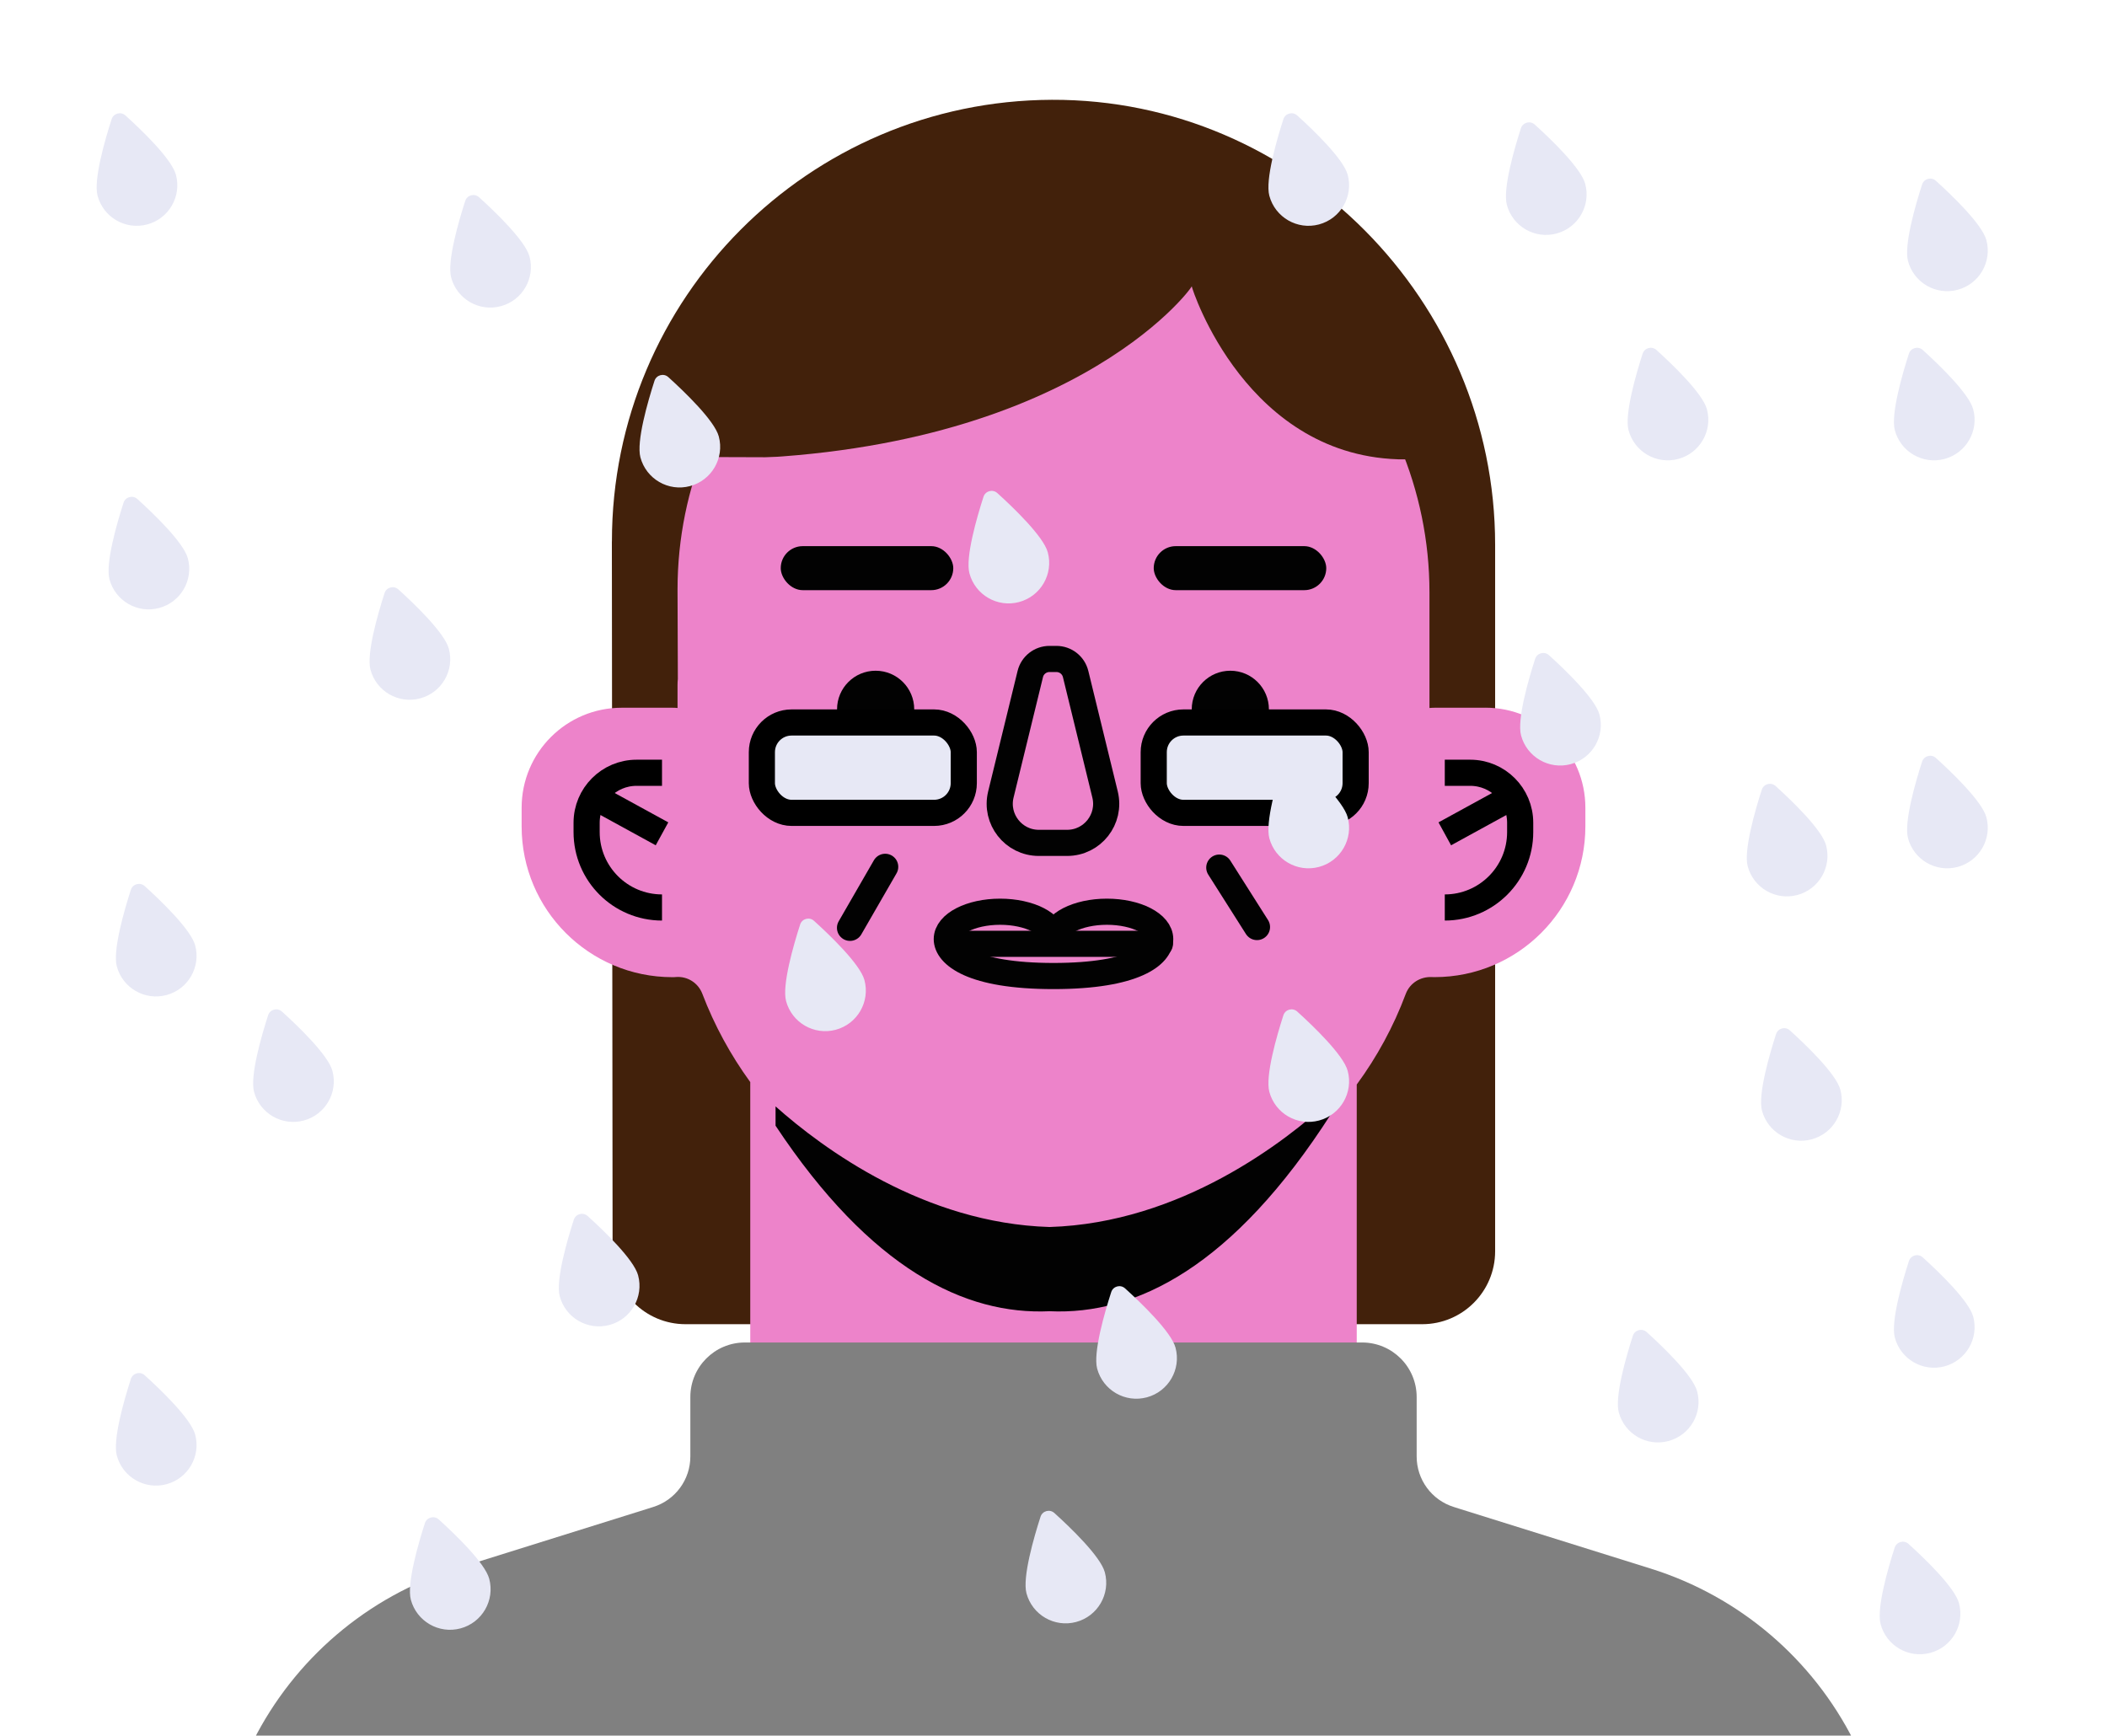 <?xml version="1.0" encoding="UTF-8"?><svg id="Layer_1" xmlns="http://www.w3.org/2000/svg" viewBox="0 0 403 332"><defs><style>.cls-1{fill:gray;}.cls-2,.cls-3,.cls-4{fill:#ed83ca;}.cls-3,.cls-5,.cls-6,.cls-7,.cls-4{stroke-width:5px;}.cls-3,.cls-5,.cls-7{stroke:#000;stroke-miterlimit:10;}.cls-8,.cls-5{fill:#e7e8f5;}.cls-9{fill:#020202;}.cls-6,.cls-7{fill:none;}.cls-6,.cls-4{stroke:#020202;stroke-linecap:round;stroke-linejoin:round;}.cls-10{fill:#42210b;}</style></defs><path class="cls-10" d="M117.04,103.55c0-46.54,37.65-84.29,84.15-84.46,46.63-.17,84.78,38.49,84.78,85.12v135.14c0,7.7-6.24,13.95-13.95,13.95h-140.9c-7.69,0-13.93-6.23-13.95-13.92l-.14-135.82Z"/><path class="cls-2" d="M284.1,135.38h-9.71c-.33,0-.66.02-.98.05v-22.09c0-39.7-32.48-72.61-72.18-72.47-39.59.14-71.64,32.28-71.64,71.91l.06,17.09c-.04.38-.06.76-.06,1.15v4.41c-.32-.04-.65-.05-.98-.05h-9.71c-10.57,0-19.13,8.57-19.13,19.13v3.57c0,15.93,12.91,28.84,28.84,28.84.23,0,.46,0,.68-.03,2.21-.17,4.25,1.13,5.04,3.2,2.31,6.05,5.41,11.73,9.17,16.9v71.13h116v-70.67c3.87-5.27,7.04-11.09,9.37-17.32.78-2.08,2.81-3.35,5.03-3.23.16,0,.32.01.49.01,7.96,0,15.17-3.23,20.39-8.45,5.22-5.22,8.45-12.43,8.45-20.39v-3.57c0-10.56-8.56-19.13-19.13-19.13Z"/><circle class="cls-9" cx="167.48" cy="135.68" r="7.38"/><circle class="cls-9" cx="235.32" cy="135.68" r="7.38"/><path class="cls-3" d="M126.62,147.82h-4.86c-5.28,0-9.56,4.28-9.56,9.56v1.79c0,7.96,6.46,14.42,14.42,14.42h0"/><line class="cls-7" x1="126.62" y1="159.5" x2="113.13" y2="152.11"/><path class="cls-3" d="M276.34,147.82h4.86c5.28,0,9.56,4.28,9.56,9.56v1.79c0,7.96-6.46,14.42-14.42,14.42h0"/><line class="cls-7" x1="276.34" y1="159.5" x2="289.83" y2="152.11"/><path class="cls-1" d="M354.58,333.03H48.42c7.85-15.58,21.75-27.64,38.89-32.99l36.31-11.36,1.33-.42c4.22-1.32,7.09-5.23,7.09-9.65v-11.38c0-5.76,4.67-10.43,10.42-10.43h118.07c5.76,0,10.43,4.67,10.43,10.43v11.38c0,4.42,2.87,8.33,7.09,9.65l1.29.41,36.35,11.37c17.13,5.35,31.04,17.41,38.89,32.99Z"/><path class="cls-10" d="M130.35,87.41c0-33.11,37.75-59.96,70.83-60.08,33.17-.12,72.64,27.38,72.64,60.55l-143.47-.47Z"/><path class="cls-2" d="M268.77,87.88h-134.75c69.81,0,93.88-32.61,93.92-33.12.04.51,10.55,33.12,40.82,33.12Z"/><rect class="cls-9" x="149.33" y="104.47" width="33" height="8.42" rx="4.21" ry="4.21"/><rect class="cls-9" x="220.67" y="104.47" width="33" height="8.42" rx="4.21" ry="4.21"/><path class="cls-4" d="M201.49,179.64c0-2.9-4.57-5.24-10.2-5.24s-10.2,2.35-10.2,5.24,4.64,7.06,20.41,7.06,20.41-4.16,20.41-7.06-4.57-5.24-10.2-5.24-10.2,2.35-10.2,5.24"/><line class="cls-6" x1="181.43" y1="180.54" x2="221.85" y2="180.54"/><path class="cls-9" d="M254.65,212.99c-18.76,29.32-37.37,38.6-53.9,37.83-16.1.75-34.17-8-52.41-35.49v-3.69c9.14,8.13,28.45,22.34,52.4,23.07,25.14-.77,45.15-16.38,53.67-24.22l.24,2.5Z"/><path class="cls-4" d="M205.73,128.93c-.41-1.69-1.93-2.88-3.67-2.88h-1.33c-1.74,0-3.26,1.19-3.67,2.88l-5.63,23.05c-1.15,4.71,2.42,9.25,7.26,9.25h5.41c4.85,0,8.41-4.54,7.26-9.25l-5.63-23.05Z"/><rect class="cls-5" x="145.72" y="138.2" width="38.62" height="17.29" rx="5.68" ry="5.68"/><rect class="cls-5" x="220.67" y="138.2" width="38.62" height="17.29" rx="5.68" ry="5.68"/><line class="cls-4" x1="233.21" y1="165.96" x2="240.42" y2="177.33"/><line class="cls-4" x1="169.31" y1="165.81" x2="162.58" y2="177.48"/><path class="cls-8" d="M303.2,35.17c1.11,4.14-1.35,8.39-5.49,9.5-4.14,1.11-8.39-1.35-9.5-5.49-.81-3.03,1.43-10.73,2.69-14.64.36-1.13,1.77-1.51,2.65-.71,3.05,2.76,8.84,8.31,9.65,11.34Z"/><path class="cls-8" d="M377.41,78.29c1.11,4.14-1.35,8.39-5.49,9.5-4.14,1.11-8.39-1.35-9.5-5.49-.81-3.03,1.43-10.73,2.69-14.64.36-1.13,1.77-1.51,2.65-.71,3.05,2.76,8.84,8.31,9.65,11.34Z"/><path class="cls-8" d="M352,208.44c1.11,4.14-1.35,8.39-5.49,9.5-4.14,1.11-8.39-1.35-9.5-5.49-.81-3.03,1.43-10.73,2.69-14.64.36-1.13,1.77-1.51,2.65-.71,3.05,2.76,8.84,8.31,9.65,11.34Z"/><path class="cls-8" d="M211.32,300.76c1.11,4.14-1.35,8.39-5.49,9.5-4.14,1.11-8.39-1.35-9.5-5.49-.81-3.03,1.43-10.73,2.69-14.64.36-1.13,1.77-1.51,2.65-.71,3.05,2.76,8.84,8.31,9.65,11.34Z"/><path class="cls-8" d="M377.41,251.86c1.11,4.14-1.35,8.39-5.49,9.5-4.14,1.11-8.39-1.35-9.5-5.49-.81-3.03,1.43-10.73,2.69-14.64.36-1.13,1.77-1.51,2.65-.71,3.05,2.76,8.84,8.31,9.65,11.34Z"/><path class="cls-8" d="M324.61,266.15c1.11,4.14-1.35,8.39-5.49,9.5s-8.39-1.35-9.5-5.49c-.81-3.03,1.43-10.73,2.69-14.64.36-1.13,1.77-1.51,2.65-.71,3.05,2.76,8.84,8.31,9.65,11.34Z"/><path class="cls-8" d="M257.77,204.84c1.11,4.14-1.35,8.39-5.49,9.5s-8.39-1.35-9.5-5.49c-.81-3.03,1.43-10.73,2.69-14.64.36-1.13,1.77-1.51,2.65-.71,3.05,2.76,8.84,8.31,9.65,11.34Z"/><path class="cls-8" d="M305.92,136.67c1.11,4.14-1.35,8.39-5.49,9.5-4.14,1.11-8.39-1.35-9.5-5.49-.81-3.03,1.43-10.73,2.69-14.64.36-1.13,1.77-1.51,2.65-.71,3.05,2.76,8.84,8.31,9.65,11.34Z"/><path class="cls-8" d="M33.65,33.43c1.11,4.14-1.35,8.39-5.49,9.5-4.14,1.11-8.39-1.35-9.5-5.49-.81-3.03,1.43-10.73,2.69-14.64.36-1.13,1.77-1.51,2.65-.71,3.05,2.76,8.84,8.31,9.65,11.34Z"/><path class="cls-8" d="M85.85,124.09c1.11,4.14-1.35,8.39-5.49,9.5-4.14,1.11-8.39-1.35-9.5-5.49-.81-3.03,1.43-10.73,2.69-14.64.36-1.13,1.77-1.51,2.65-.71,3.05,2.76,8.84,8.31,9.65,11.34Z"/><path class="cls-8" d="M101.28,49.07c1.11,4.14-1.35,8.39-5.49,9.5-4.14,1.11-8.39-1.35-9.5-5.49-.81-3.03,1.43-10.73,2.69-14.64.36-1.13,1.77-1.51,2.65-.71,3.05,2.76,8.84,8.31,9.65,11.34Z"/><path class="cls-8" d="M35.93,106.8c1.11,4.14-1.35,8.39-5.49,9.5-4.14,1.11-8.39-1.35-9.5-5.49-.81-3.03,1.43-10.73,2.69-14.64.36-1.13,1.77-1.51,2.65-.71,3.05,2.76,8.84,8.31,9.65,11.34Z"/><path class="cls-8" d="M63.58,204.84c1.11,4.14-1.35,8.39-5.49,9.5-4.14,1.11-8.39-1.35-9.5-5.49-.81-3.03,1.43-10.73,2.69-14.64.36-1.13,1.77-1.51,2.65-.71,3.05,2.76,8.84,8.31,9.65,11.34Z"/><path class="cls-8" d="M224.84,257.79c1.11,4.14-1.35,8.39-5.49,9.5-4.14,1.11-8.39-1.35-9.5-5.49-.81-3.03,1.43-10.73,2.69-14.64.36-1.13,1.77-1.51,2.65-.71,3.05,2.76,8.84,8.31,9.65,11.34Z"/><path class="cls-8" d="M374.69,306.67c1.11,4.14-1.35,8.39-5.49,9.5-4.14,1.11-8.39-1.35-9.5-5.49-.81-3.03,1.43-10.73,2.69-14.64.36-1.13,1.77-1.51,2.65-.71,3.05,2.76,8.84,8.31,9.65,11.34Z"/><path class="cls-8" d="M37.33,274.41c1.11,4.14-1.35,8.39-5.49,9.5-4.14,1.11-8.39-1.35-9.5-5.49-.81-3.03,1.43-10.73,2.69-14.64.36-1.13,1.77-1.51,2.65-.71,3.05,2.76,8.84,8.31,9.65,11.34Z"/><path class="cls-8" d="M165.34,187.48c1.11,4.14-1.35,8.39-5.49,9.5s-8.39-1.35-9.5-5.49c-.81-3.03,1.43-10.73,2.69-14.64.36-1.13,1.77-1.51,2.65-.71,3.05,2.76,8.84,8.31,9.65,11.34Z"/><path class="cls-8" d="M137.48,83.48c1.11,4.14-1.35,8.39-5.49,9.5-4.14,1.11-8.39-1.35-9.5-5.49-.81-3.03,1.43-10.73,2.69-14.64.36-1.13,1.77-1.51,2.65-.71,3.05,2.76,8.84,8.31,9.65,11.34Z"/><path class="cls-8" d="M200.41,105.66c1.11,4.14-1.35,8.39-5.49,9.5-4.14,1.11-8.39-1.35-9.5-5.49-.81-3.03,1.43-10.73,2.69-14.64.36-1.13,1.77-1.51,2.65-.71,3.05,2.76,8.84,8.31,9.65,11.34Z"/><path class="cls-8" d="M257.77,156.33c1.11,4.14-1.35,8.39-5.49,9.5-4.14,1.11-8.39-1.35-9.5-5.49-.81-3.03,1.43-10.73,2.69-14.64.36-1.13,1.77-1.51,2.65-.71,3.05,2.76,8.84,8.31,9.65,11.34Z"/><path class="cls-8" d="M257.77,33.43c1.11,4.14-1.35,8.39-5.49,9.5-4.14,1.11-8.39-1.35-9.5-5.49-.81-3.03,1.43-10.73,2.69-14.64.36-1.13,1.77-1.51,2.65-.71,3.05,2.76,8.84,8.31,9.65,11.34Z"/><path class="cls-8" d="M379.93,45.93c1.11,4.14-1.35,8.39-5.49,9.5-4.14,1.11-8.39-1.35-9.5-5.49-.81-3.03,1.43-10.73,2.69-14.64.36-1.13,1.77-1.51,2.65-.71,3.05,2.76,8.84,8.31,9.65,11.34Z"/><path class="cls-8" d="M326.48,78.29c1.11,4.14-1.35,8.39-5.49,9.5-4.14,1.11-8.39-1.35-9.5-5.49-.81-3.03,1.43-10.73,2.69-14.64.36-1.13,1.77-1.51,2.65-.71,3.05,2.76,8.84,8.31,9.65,11.34Z"/><path class="cls-8" d="M379.93,156.33c1.11,4.14-1.35,8.39-5.49,9.5-4.14,1.11-8.39-1.35-9.5-5.49-.81-3.03,1.43-10.73,2.69-14.64.36-1.13,1.77-1.51,2.65-.71,3.05,2.76,8.84,8.31,9.65,11.34Z"/><path class="cls-8" d="M349.27,161.7c1.11,4.14-1.35,8.39-5.49,9.5-4.14,1.11-8.39-1.35-9.5-5.49-.81-3.03,1.43-10.73,2.69-14.64.36-1.13,1.77-1.51,2.65-.71,3.05,2.76,8.84,8.31,9.65,11.34Z"/><path class="cls-8" d="M37.33,180.84c1.11,4.14-1.35,8.39-5.49,9.5-4.14,1.11-8.39-1.35-9.5-5.49-.81-3.03,1.43-10.73,2.69-14.64.36-1.13,1.77-1.51,2.65-.71,3.05,2.76,8.84,8.31,9.65,11.34Z"/><path class="cls-8" d="M122.05,243.95c1.11,4.14-1.35,8.39-5.49,9.5-4.14,1.11-8.39-1.35-9.5-5.49-.81-3.03,1.43-10.73,2.69-14.64.36-1.13,1.77-1.51,2.65-.71,3.05,2.76,8.84,8.31,9.65,11.34Z"/><path class="cls-8" d="M93.57,301.99c1.11,4.14-1.35,8.39-5.49,9.5-4.14,1.11-8.39-1.35-9.5-5.49-.81-3.03,1.43-10.73,2.69-14.64.36-1.13,1.77-1.51,2.65-.71,3.05,2.76,8.84,8.31,9.65,11.34Z"/></svg>